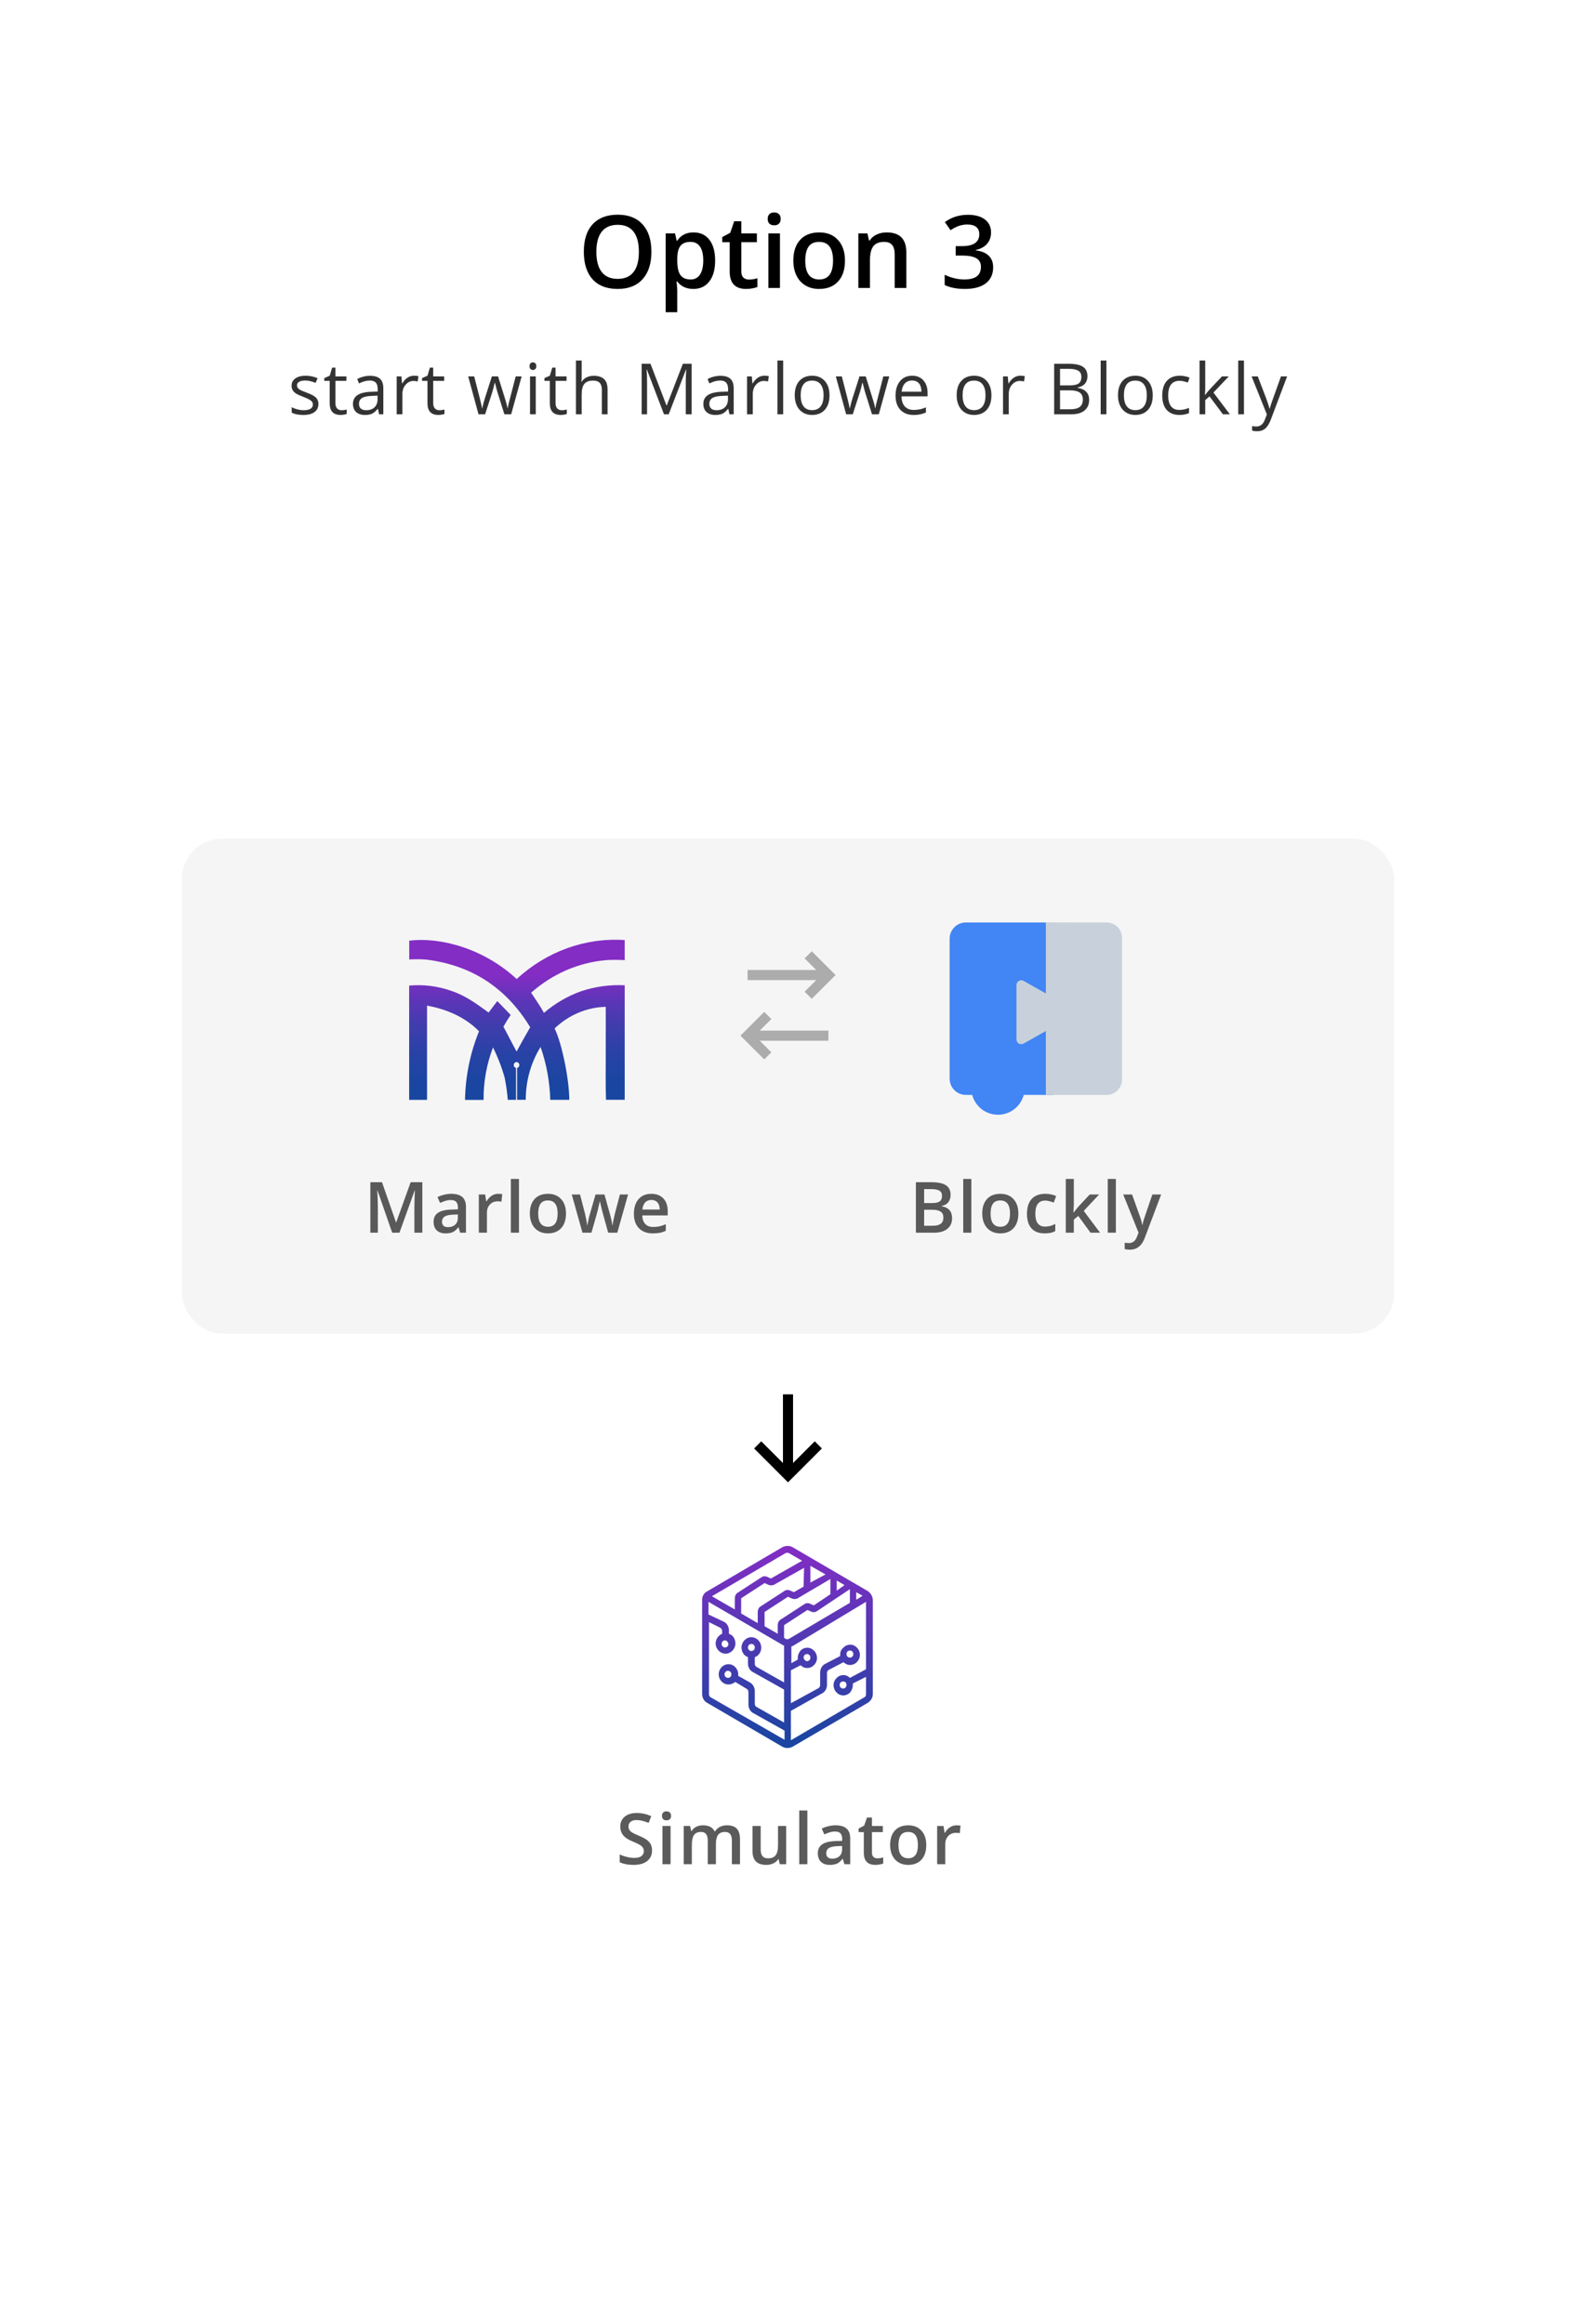 <svg width="312" height="460" viewBox="0 0 312 460" fill="none" xmlns="http://www.w3.org/2000/svg">
<g clip-path="url(#clip0)">
<g filter="url(#filter0_d)">
<rect width="312" height="460" rx="8" fill="white"/>
</g>
<rect opacity="0.04" x="36" y="166" width="240" height="98" rx="8" fill="black"/>
<path fill-rule="evenodd" clip-rule="evenodd" d="M156.862 306.226L171.828 314.959C172.407 315.36 172.793 316.063 172.793 316.765V335.335C172.793 336.038 172.407 336.64 171.828 337.041L156.862 345.774C156.186 346.075 155.51 346.075 154.931 345.774L139.966 337.041C139.386 336.74 139 336.038 139 335.335V316.665C139 315.962 139.386 315.26 140.062 314.959L154.931 306.226C155.607 305.925 156.283 305.925 156.862 306.226ZM167.193 313.754L165.648 312.851V314.858L167.193 313.754ZM160.434 309.94L163.428 311.646L160.434 313.252V309.94ZM157.152 315.159L159.083 314.055L159.179 310.341L153.29 313.654C152.903 313.854 152.421 313.854 152.034 313.654L151.359 313.353L146.724 316.364V319.375L150.007 321.282V319.074C150.007 318.673 150.2 318.171 150.586 317.97L155.221 314.959C155.607 314.657 156.09 314.657 156.476 314.858L157.152 315.159ZM151.359 319.074L155.993 316.063L156.669 316.364C157.055 316.565 157.538 316.565 157.924 316.364L164.393 312.55V315.561L161.11 317.769L160.434 317.468C160.048 317.267 159.566 317.267 159.179 317.568L154.545 320.58C154.159 320.78 153.966 321.282 153.966 321.684V323.39L151.359 321.885V319.074ZM155.51 324.394C155.703 324.494 155.993 324.494 156.186 324.394L168.255 317.267V314.557L161.786 318.873C161.4 319.174 160.917 319.174 160.531 318.974L159.855 318.673L155.221 321.684V324.193L155.51 324.394ZM169.51 315.159L170.766 315.862L169.51 316.665V315.159ZM156.186 307.43C155.993 307.33 155.703 307.33 155.51 307.43L140.931 315.962L145.469 318.572V316.364C145.469 315.962 145.662 315.46 146.048 315.26L150.683 312.248C151.069 311.947 151.552 311.947 151.938 312.148L152.614 312.449L158.793 308.936L156.186 307.43ZM140.641 335.937C140.448 335.837 140.352 335.536 140.352 335.335V321.082L142.572 322.186C142.766 322.286 142.959 322.587 142.959 322.788V323.39C141.993 323.792 141.414 324.896 141.8 326C142.186 327.004 143.248 327.606 144.31 327.205C145.276 326.803 145.855 325.699 145.469 324.595C145.276 323.992 144.89 323.591 144.31 323.39V322.788C144.31 321.985 143.924 321.282 143.248 320.981L140.255 319.576V317.066L154.931 325.598C155.028 325.699 155.124 325.699 155.221 325.699V333.026L149.717 329.915C149.524 329.814 149.428 329.513 149.428 329.312V328.008C150.393 327.706 150.972 326.502 150.586 325.498V325.398C150.2 324.394 149.138 323.792 148.076 324.193C147.11 324.595 146.531 325.699 146.917 326.803C147.11 327.405 147.497 327.807 148.076 328.008V329.312C148.076 330.015 148.462 330.718 149.138 331.019L155.221 334.432V340.956L149.717 337.844C149.524 337.744 149.428 337.443 149.428 337.242V334.733C149.428 334.03 149.041 333.327 148.462 333.026L146.145 331.721V331.42C146.145 330.316 145.276 329.413 144.214 329.413C143.152 329.413 142.283 330.316 142.283 331.42C142.283 332.524 143.152 333.428 144.214 333.428C144.697 333.428 145.179 333.227 145.566 332.926L147.883 334.331C148.076 334.432 148.172 334.733 148.172 334.934V337.443C148.172 338.146 148.559 338.848 149.234 339.149L155.317 342.562V344.369L140.641 335.937ZM143.538 326.1C143.924 326.1 144.214 325.799 144.214 325.398C144.117 324.996 143.828 324.695 143.538 324.695C143.152 324.695 142.862 324.996 142.862 325.398C142.862 325.799 143.152 326.1 143.538 326.1ZM148.076 326.1C148.076 325.699 148.366 325.398 148.752 325.398C149.138 325.398 149.428 325.699 149.428 326.1C149.428 326.502 149.138 326.803 148.752 326.803C148.366 326.803 148.076 326.502 148.076 326.1ZM144.117 332.123C144.503 332.123 144.793 331.822 144.793 331.42C144.793 331.019 144.503 330.718 144.117 330.718C143.731 330.718 143.441 331.019 143.441 331.42C143.441 331.822 143.731 332.123 144.117 332.123ZM171.152 335.937L156.572 344.469V338.647L162.655 335.235C163.331 334.934 163.717 334.231 163.717 333.528V331.119C163.717 330.818 163.91 330.617 164.103 330.517L167 329.011C167.772 329.814 169.028 329.714 169.703 328.911C170.476 328.108 170.379 326.803 169.607 326.1C168.834 325.297 167.579 325.398 166.903 326.201C166.517 326.502 166.324 327.004 166.324 327.506V327.807L163.428 329.312C162.752 329.614 162.366 330.316 162.366 331.119V333.528C162.366 333.729 162.269 334.03 162.076 334.13L156.572 337.142V330.617L158.503 329.614C159.276 330.417 160.531 330.316 161.207 329.513C161.979 328.71 161.883 327.405 161.11 326.703C160.338 325.9 159.083 326 158.407 326.803C158.117 327.204 157.924 327.706 157.924 328.208V328.509L156.669 329.212V325.9C156.717 325.9 156.766 325.875 156.814 325.849C156.862 325.824 156.91 325.799 156.959 325.799L171.441 317.066V330.417L168.255 332.123C167.483 331.32 166.228 331.42 165.552 332.223C164.779 333.026 164.876 334.331 165.648 335.034C166.421 335.837 167.676 335.736 168.352 334.934C168.641 334.532 168.834 334.03 168.834 333.528V333.227L171.441 331.922V335.435C171.441 335.636 171.345 335.837 171.152 335.937ZM168.255 326.703C167.869 326.703 167.579 327.004 167.579 327.405C167.579 327.807 167.869 328.108 168.255 328.108C168.641 328.108 168.931 327.807 168.931 327.405C168.931 327.004 168.641 326.703 168.255 326.703ZM159.083 328.108C159.083 327.706 159.372 327.405 159.759 327.405C160.145 327.405 160.434 327.706 160.434 328.108C160.434 328.509 160.145 328.811 159.759 328.811C159.469 328.811 159.179 328.509 159.083 328.108ZM166.903 334.231C167.29 334.231 167.579 333.93 167.579 333.528C167.579 333.026 167.29 332.826 166.903 332.826C166.517 332.826 166.228 333.127 166.228 333.528C166.228 333.93 166.517 334.231 166.903 334.231Z" fill="url(#paint0_linear)"/>
<path d="M121.721 189.995C122.446 189.995 123.308 190.013 123.667 190.05V186.075C115.875 185.558 108.203 188.326 102.291 193.789C95.976 187.938 87.511 185.414 81.017 186.2V189.922C81.384 189.894 81.947 189.876 82.587 189.876H82.621L82.732 189.867L82.874 189.876C83.412 189.871 83.95 189.9 84.484 189.961H84.556C93.319 191.095 100.189 195.456 104.964 203.337C104.017 204.974 103.224 206.373 102.268 208.137C101.73 207.195 100.254 204.297 99.657 203.227C100.1 202.432 100.587 201.664 101.099 200.896C100.186 199.936 99.332 199.067 98.445 198.162C97.805 199.013 97.293 199.68 96.73 200.421C94.341 198.683 92.053 197.01 89.34 196.133C86.655 195.181 83.817 194.826 81 195.087V217.707H84.541V199.046C88.117 199.714 91.888 201.131 94.832 204.13C93.084 208.419 92.141 213.036 92.059 217.716H95.737C95.702 214.151 96.337 210.616 97.606 207.32C98.555 209.237 99.327 211.249 99.91 213.327C100.203 214.768 100.408 216.228 100.524 217.698H102.16V211.398H102.211C101.916 211.369 101.696 211.095 101.714 210.779C101.732 210.462 101.981 210.218 102.277 210.227C102.573 210.237 102.808 210.496 102.808 210.813C102.813 211.114 102.601 211.368 102.322 211.398H102.373V217.695H102.16L102.211 217.704H102.373V217.695H104.08C104.076 213.974 105.097 210.336 107.015 207.235C108.19 210.587 108.839 214.125 108.935 217.704H112.701C112.701 213.827 111.285 206.58 109.791 203.569C112.587 200.899 116.177 199.383 119.921 199.29C119.921 202.338 119.912 205.385 119.921 208.442C119.929 211.514 119.861 214.595 119.972 217.695H123.67V195.023C120.782 194.882 117.893 195.272 115.128 196.175C112.426 197.126 109.905 198.588 107.684 200.491C106.907 199.043 106.037 197.876 105.149 196.495C109.367 192.764 114.554 190.514 120.006 190.05C120.364 190.013 120.996 189.995 121.721 189.995Z" fill="url(#paint1_linear)"/>
<path d="M191.212 182.596C189.438 182.594 187.999 184.033 188 185.808V213.515C187.999 215.289 189.438 216.728 191.212 216.727H192.463C193.079 219.04 195.174 220.65 197.567 220.651C199.96 220.648 202.052 219.038 202.668 216.727H203.949H208.11C209.279 216.727 210.227 215.779 210.227 214.61V184.712L208.11 182.596H191.212Z" fill="#4285F4"/>
<path d="M207.052 182.594C207.049 187.278 207.05 191.961 207.05 196.648L202.65 194.161C202.015 193.803 201.23 194.26 201.229 194.989V205.736C201.23 206.465 202.015 206.922 202.65 206.564L207.05 204.077V214.023V214.61V216.727H209.167H209.544H219.083C220.767 216.727 222.131 215.362 222.131 213.679V185.633C222.126 183.954 220.763 182.596 219.083 182.596L207.052 182.594Z" fill="#C8D1DB"/>
<path opacity="0.8" d="M77.64 244L74.741 235.653H74.686C74.764 236.893 74.803 238.055 74.803 239.14V244H73.319V234.006H75.623L78.398 241.956H78.439L81.297 234.006H83.607V244H82.035V239.058C82.035 238.561 82.046 237.914 82.069 237.116C82.097 236.319 82.12 235.836 82.138 235.667H82.083L79.082 244H77.64ZM91.099 244L90.778 242.947H90.723C90.358 243.408 89.991 243.722 89.622 243.891C89.253 244.055 88.779 244.137 88.2 244.137C87.458 244.137 86.876 243.936 86.457 243.535C86.043 243.134 85.835 242.567 85.835 241.833C85.835 241.054 86.124 240.466 86.703 240.069C87.282 239.673 88.164 239.456 89.349 239.42L90.654 239.379V238.976C90.654 238.493 90.541 238.132 90.313 237.896C90.089 237.654 89.741 237.533 89.267 237.533C88.879 237.533 88.508 237.59 88.153 237.704C87.797 237.818 87.455 237.952 87.127 238.107L86.608 236.959C87.018 236.745 87.467 236.583 87.954 236.474C88.442 236.36 88.902 236.303 89.335 236.303C90.297 236.303 91.021 236.512 91.509 236.932C92.001 237.351 92.247 238.009 92.247 238.907V244H91.099ZM88.706 242.906C89.29 242.906 89.757 242.744 90.108 242.421C90.463 242.093 90.641 241.635 90.641 241.047V240.391L89.67 240.432C88.914 240.459 88.362 240.587 88.016 240.814C87.674 241.038 87.503 241.382 87.503 241.847C87.503 242.184 87.603 242.446 87.804 242.633C88.004 242.815 88.305 242.906 88.706 242.906ZM98.624 236.303C98.948 236.303 99.215 236.326 99.424 236.371L99.267 237.868C99.039 237.813 98.802 237.786 98.556 237.786C97.913 237.786 97.392 237.996 96.991 238.415C96.594 238.834 96.396 239.379 96.396 240.049V244H94.79V236.439H96.047L96.259 237.772H96.341C96.592 237.321 96.918 236.964 97.319 236.699C97.724 236.435 98.16 236.303 98.624 236.303ZM102.739 244H101.132V233.363H102.739V244ZM112.049 240.206C112.049 241.441 111.732 242.405 111.098 243.098C110.465 243.79 109.583 244.137 108.453 244.137C107.747 244.137 107.122 243.977 106.58 243.658C106.038 243.339 105.621 242.881 105.329 242.284C105.037 241.687 104.891 240.994 104.891 240.206C104.891 238.98 105.206 238.023 105.835 237.335C106.464 236.647 107.35 236.303 108.494 236.303C109.588 236.303 110.454 236.656 111.092 237.362C111.73 238.064 112.049 239.012 112.049 240.206ZM106.546 240.206C106.546 241.951 107.191 242.824 108.48 242.824C109.756 242.824 110.394 241.951 110.394 240.206C110.394 238.479 109.752 237.615 108.467 237.615C107.792 237.615 107.302 237.839 106.997 238.285C106.696 238.732 106.546 239.372 106.546 240.206ZM120.401 244L119.424 240.473C119.305 240.099 119.091 239.231 118.781 237.868H118.72C118.455 239.099 118.246 239.971 118.091 240.486L117.086 244H115.309L113.189 236.439H114.83L115.794 240.165C116.013 241.086 116.168 241.874 116.259 242.53H116.3C116.345 242.198 116.414 241.817 116.505 241.389C116.601 240.956 116.683 240.632 116.751 240.418L117.899 236.439H119.663L120.777 240.418C120.846 240.641 120.93 240.983 121.03 241.443C121.135 241.904 121.197 242.261 121.215 242.517H121.27C121.338 241.956 121.497 241.172 121.748 240.165L122.726 236.439H124.339L122.206 244H120.401ZM129.246 244.137C128.071 244.137 127.15 243.795 126.485 243.111C125.824 242.423 125.493 241.478 125.493 240.274C125.493 239.039 125.801 238.069 126.416 237.362C127.031 236.656 127.877 236.303 128.952 236.303C129.95 236.303 130.739 236.606 131.318 237.212C131.896 237.818 132.186 238.652 132.186 239.714V240.582H127.148C127.17 241.316 127.369 241.881 127.742 242.277C128.116 242.669 128.642 242.865 129.321 242.865C129.768 242.865 130.183 242.824 130.566 242.742C130.953 242.656 131.368 242.514 131.81 242.318V243.624C131.418 243.811 131.021 243.943 130.62 244.021C130.219 244.098 129.761 244.137 129.246 244.137ZM128.952 237.52C128.442 237.52 128.032 237.681 127.722 238.005C127.417 238.328 127.234 238.8 127.175 239.42H130.607C130.598 238.796 130.447 238.324 130.155 238.005C129.864 237.681 129.463 237.52 128.952 237.52Z" fill="#333333"/>
<path opacity="0.8" d="M181.319 234.006H184.286C185.662 234.006 186.656 234.206 187.267 234.607C187.882 235.008 188.189 235.642 188.189 236.508C188.189 237.091 188.039 237.576 187.738 237.964C187.438 238.351 187.005 238.595 186.439 238.695V238.764C187.141 238.896 187.656 239.158 187.984 239.55C188.317 239.937 188.483 240.464 188.483 241.129C188.483 242.027 188.169 242.731 187.54 243.241C186.916 243.747 186.045 244 184.929 244H181.319V234.006ZM182.953 238.135H184.525C185.209 238.135 185.708 238.028 186.022 237.813C186.337 237.595 186.494 237.226 186.494 236.706C186.494 236.237 186.323 235.897 185.981 235.688C185.644 235.478 185.106 235.373 184.368 235.373H182.953V238.135ZM182.953 239.461V242.626H184.689C185.373 242.626 185.888 242.496 186.234 242.236C186.585 241.972 186.761 241.557 186.761 240.992C186.761 240.473 186.583 240.088 186.228 239.837C185.872 239.586 185.332 239.461 184.607 239.461H182.953ZM192.297 244H190.691V233.363H192.297V244ZM201.607 240.206C201.607 241.441 201.29 242.405 200.657 243.098C200.023 243.79 199.141 244.137 198.011 244.137C197.305 244.137 196.68 243.977 196.138 243.658C195.596 243.339 195.179 242.881 194.887 242.284C194.595 241.687 194.45 240.994 194.45 240.206C194.45 238.98 194.764 238.023 195.393 237.335C196.022 236.647 196.908 236.303 198.052 236.303C199.146 236.303 200.012 236.656 200.65 237.362C201.288 238.064 201.607 239.012 201.607 240.206ZM196.104 240.206C196.104 241.951 196.749 242.824 198.038 242.824C199.315 242.824 199.953 241.951 199.953 240.206C199.953 238.479 199.31 237.615 198.025 237.615C197.35 237.615 196.86 237.839 196.555 238.285C196.254 238.732 196.104 239.372 196.104 240.206ZM206.808 244.137C205.664 244.137 204.794 243.804 204.197 243.139C203.604 242.469 203.308 241.509 203.308 240.261C203.308 238.989 203.618 238.012 204.238 237.328C204.862 236.645 205.762 236.303 206.938 236.303C207.736 236.303 208.453 236.451 209.091 236.747L208.606 238.039C207.927 237.775 207.366 237.643 206.924 237.643C205.616 237.643 204.962 238.511 204.962 240.247C204.962 241.095 205.124 241.733 205.448 242.161C205.776 242.585 206.254 242.797 206.883 242.797C207.599 242.797 208.276 242.619 208.914 242.264V243.665C208.627 243.834 208.319 243.954 207.991 244.027C207.667 244.1 207.273 244.137 206.808 244.137ZM212.543 240.008L213.452 238.873L215.735 236.439H217.588L214.546 239.687L217.779 244H215.892L213.466 240.685L212.584 241.409V244H210.991V233.363H212.584V238.552L212.502 240.008H212.543ZM220.909 244H219.303V233.363H220.909V244ZM222.364 236.439H224.114L225.653 240.726C225.885 241.336 226.04 241.91 226.117 242.448H226.172C226.213 242.198 226.288 241.895 226.398 241.539C226.507 241.179 227.086 239.479 228.134 236.439H229.87L226.637 245.005C226.049 246.577 225.069 247.363 223.697 247.363C223.342 247.363 222.996 247.325 222.658 247.247V245.976C222.9 246.03 223.176 246.058 223.486 246.058C224.26 246.058 224.805 245.609 225.119 244.711L225.4 244L222.364 236.439Z" fill="#333333"/>
<g opacity="0.3">
<path d="M148 193H164" stroke="black" stroke-width="2"/>
<path d="M160 189L164 193L160 197" stroke="black" stroke-width="2"/>
<path d="M148 205H164" stroke="black" stroke-width="2"/>
<path d="M152 201L148 205L152 209" stroke="black" stroke-width="2"/>
</g>
<path opacity="0.8" d="M129.082 366.286C129.082 367.175 128.761 367.872 128.118 368.378C127.476 368.884 126.589 369.137 125.459 369.137C124.329 369.137 123.404 368.961 122.684 368.61V367.065C123.139 367.28 123.622 367.448 124.133 367.571C124.648 367.694 125.126 367.756 125.568 367.756C126.215 367.756 126.692 367.633 126.997 367.387C127.307 367.141 127.462 366.81 127.462 366.396C127.462 366.022 127.321 365.705 127.038 365.445C126.756 365.186 126.172 364.878 125.288 364.522C124.377 364.153 123.734 363.732 123.36 363.258C122.987 362.784 122.8 362.214 122.8 361.549C122.8 360.715 123.096 360.059 123.688 359.58C124.281 359.102 125.076 358.862 126.074 358.862C127.031 358.862 127.984 359.072 128.932 359.491L128.412 360.824C127.523 360.451 126.73 360.264 126.033 360.264C125.505 360.264 125.104 360.38 124.83 360.612C124.557 360.84 124.42 361.143 124.42 361.521C124.42 361.781 124.475 362.005 124.584 362.191C124.693 362.374 124.873 362.547 125.124 362.711C125.375 362.875 125.826 363.091 126.478 363.36C127.211 363.666 127.749 363.951 128.091 364.215C128.433 364.479 128.683 364.778 128.843 365.11C129.002 365.443 129.082 365.835 129.082 366.286ZM132.752 369H131.146V361.439H132.752V369ZM131.05 359.437C131.05 359.149 131.127 358.928 131.282 358.773C131.442 358.618 131.668 358.541 131.959 358.541C132.242 358.541 132.46 358.618 132.615 358.773C132.775 358.928 132.855 359.149 132.855 359.437C132.855 359.71 132.775 359.926 132.615 360.086C132.46 360.241 132.242 360.318 131.959 360.318C131.668 360.318 131.442 360.241 131.282 360.086C131.127 359.926 131.05 359.71 131.05 359.437ZM141.727 369H140.114V364.338C140.114 363.759 140.004 363.328 139.786 363.046C139.567 362.759 139.225 362.615 138.76 362.615C138.14 362.615 137.685 362.818 137.393 363.224C137.106 363.625 136.962 364.295 136.962 365.233V369H135.356V361.439H136.614L136.839 362.431H136.921C137.131 362.071 137.434 361.793 137.83 361.597C138.232 361.401 138.671 361.303 139.15 361.303C140.312 361.303 141.082 361.699 141.46 362.492H141.57C141.793 362.118 142.107 361.827 142.513 361.617C142.919 361.408 143.384 361.303 143.908 361.303C144.81 361.303 145.466 361.531 145.876 361.986C146.291 362.442 146.498 363.137 146.498 364.071V369H144.892V364.338C144.892 363.759 144.78 363.328 144.557 363.046C144.338 362.759 143.996 362.615 143.532 362.615C142.907 362.615 142.449 362.811 142.158 363.203C141.871 363.59 141.727 364.188 141.727 364.994V369ZM154.373 369L154.147 368.009H154.065C153.842 368.36 153.523 368.635 153.108 368.836C152.698 369.036 152.228 369.137 151.7 369.137C150.784 369.137 150.1 368.909 149.649 368.453C149.198 367.997 148.972 367.307 148.972 366.382V361.439H150.592V366.102C150.592 366.68 150.711 367.116 150.948 367.407C151.185 367.694 151.556 367.838 152.062 367.838C152.737 367.838 153.231 367.637 153.546 367.236C153.865 366.831 154.024 366.154 154.024 365.206V361.439H155.637V369H154.373ZM159.834 369H158.227V358.363H159.834V369ZM167.168 369L166.847 367.947H166.792C166.427 368.408 166.061 368.722 165.691 368.891C165.322 369.055 164.848 369.137 164.27 369.137C163.527 369.137 162.946 368.936 162.526 368.535C162.112 368.134 161.904 367.567 161.904 366.833C161.904 366.054 162.194 365.466 162.772 365.069C163.351 364.673 164.233 364.456 165.418 364.42L166.724 364.379V363.976C166.724 363.493 166.61 363.132 166.382 362.896C166.159 362.654 165.81 362.533 165.336 362.533C164.949 362.533 164.577 362.59 164.222 362.704C163.866 362.818 163.524 362.952 163.196 363.107L162.677 361.959C163.087 361.745 163.536 361.583 164.023 361.474C164.511 361.36 164.971 361.303 165.404 361.303C166.366 361.303 167.09 361.512 167.578 361.932C168.07 362.351 168.316 363.009 168.316 363.907V369H167.168ZM164.775 367.906C165.359 367.906 165.826 367.744 166.177 367.421C166.532 367.093 166.71 366.635 166.71 366.047V365.391L165.739 365.432C164.983 365.459 164.431 365.587 164.085 365.814C163.743 366.038 163.572 366.382 163.572 366.847C163.572 367.184 163.673 367.446 163.873 367.633C164.074 367.815 164.374 367.906 164.775 367.906ZM173.675 367.838C174.067 367.838 174.459 367.776 174.851 367.653V368.863C174.673 368.941 174.443 369.005 174.16 369.055C173.882 369.109 173.593 369.137 173.292 369.137C171.77 369.137 171.009 368.335 171.009 366.73V362.656H169.977V361.945L171.084 361.357L171.631 359.758H172.622V361.439H174.776V362.656H172.622V366.703C172.622 367.09 172.718 367.378 172.909 367.564C173.105 367.747 173.361 367.838 173.675 367.838ZM183.374 365.206C183.374 366.441 183.058 367.405 182.424 368.098C181.791 368.79 180.909 369.137 179.779 369.137C179.072 369.137 178.448 368.977 177.906 368.658C177.363 368.339 176.946 367.881 176.655 367.284C176.363 366.687 176.217 365.994 176.217 365.206C176.217 363.98 176.532 363.023 177.161 362.335C177.789 361.647 178.676 361.303 179.82 361.303C180.913 361.303 181.779 361.656 182.417 362.362C183.055 363.064 183.374 364.012 183.374 365.206ZM177.871 365.206C177.871 366.951 178.516 367.824 179.806 367.824C181.082 367.824 181.72 366.951 181.72 365.206C181.72 363.479 181.078 362.615 179.792 362.615C179.118 362.615 178.628 362.839 178.323 363.285C178.022 363.732 177.871 364.372 177.871 365.206ZM189.362 361.303C189.685 361.303 189.952 361.326 190.162 361.371L190.004 362.868C189.777 362.813 189.54 362.786 189.294 362.786C188.651 362.786 188.129 362.996 187.728 363.415C187.332 363.834 187.133 364.379 187.133 365.049V369H185.527V361.439H186.785L186.997 362.772H187.079C187.329 362.321 187.655 361.964 188.056 361.699C188.462 361.435 188.897 361.303 189.362 361.303Z" fill="#333333"/>
<path d="M156 276V292" stroke="black" stroke-width="2"/>
<path d="M150 286L156 292L162 286" stroke="black" stroke-width="2"/>
<path d="M128.959 49.842C128.959 52.166 128.376 53.973 127.211 55.262C126.052 56.551 124.408 57.195 122.279 57.195C120.124 57.195 118.467 56.557 117.309 55.281C116.156 53.999 115.58 52.179 115.58 49.822C115.58 47.465 116.16 45.656 117.318 44.393C118.484 43.13 120.144 42.498 122.299 42.498C124.421 42.498 126.062 43.139 127.221 44.422C128.38 45.704 128.959 47.511 128.959 49.842ZM118.061 49.842C118.061 51.6 118.415 52.934 119.125 53.846C119.835 54.751 120.886 55.203 122.279 55.203C123.666 55.203 124.711 54.754 125.414 53.855C126.124 52.957 126.479 51.619 126.479 49.842C126.479 48.09 126.127 46.762 125.424 45.857C124.727 44.953 123.686 44.5 122.299 44.5C120.899 44.5 119.841 44.953 119.125 45.857C118.415 46.762 118.061 48.09 118.061 49.842ZM137.26 57.195C135.893 57.195 134.831 56.704 134.076 55.721H133.939C134.031 56.632 134.076 57.185 134.076 57.381V61.805H131.781V46.199H133.637C133.689 46.401 133.796 46.883 133.959 47.645H134.076C134.792 46.551 135.867 46.004 137.299 46.004C138.646 46.004 139.695 46.492 140.443 47.469C141.199 48.445 141.576 49.816 141.576 51.58C141.576 53.344 141.192 54.721 140.424 55.711C139.662 56.7 138.607 57.195 137.26 57.195ZM136.703 47.879C135.792 47.879 135.124 48.146 134.701 48.68C134.285 49.214 134.076 50.066 134.076 51.238V51.58C134.076 52.895 134.285 53.849 134.701 54.441C135.118 55.027 135.798 55.32 136.742 55.32C137.536 55.32 138.148 54.995 138.578 54.344C139.008 53.693 139.223 52.765 139.223 51.56C139.223 50.35 139.008 49.435 138.578 48.816C138.155 48.191 137.53 47.879 136.703 47.879ZM148.266 55.34C148.826 55.34 149.385 55.252 149.945 55.076V56.805C149.691 56.915 149.363 57.007 148.959 57.078C148.562 57.156 148.148 57.195 147.719 57.195C145.544 57.195 144.457 56.05 144.457 53.758V47.938H142.982V46.922L144.564 46.082L145.346 43.797H146.762V46.199H149.838V47.938H146.762V53.719C146.762 54.272 146.898 54.682 147.172 54.949C147.452 55.21 147.816 55.34 148.266 55.34ZM154.408 57H152.113V46.199H154.408V57ZM151.977 43.338C151.977 42.928 152.087 42.612 152.309 42.391C152.536 42.169 152.859 42.059 153.275 42.059C153.679 42.059 153.992 42.169 154.213 42.391C154.441 42.612 154.555 42.928 154.555 43.338C154.555 43.728 154.441 44.038 154.213 44.266C153.992 44.487 153.679 44.598 153.275 44.598C152.859 44.598 152.536 44.487 152.309 44.266C152.087 44.038 151.977 43.728 151.977 43.338ZM167.279 51.58C167.279 53.344 166.827 54.721 165.922 55.711C165.017 56.7 163.757 57.195 162.143 57.195C161.133 57.195 160.242 56.967 159.467 56.512C158.692 56.056 158.096 55.402 157.68 54.549C157.263 53.696 157.055 52.706 157.055 51.58C157.055 49.829 157.504 48.462 158.402 47.478C159.301 46.495 160.567 46.004 162.201 46.004C163.764 46.004 165.001 46.508 165.912 47.518C166.824 48.52 167.279 49.874 167.279 51.58ZM159.418 51.58C159.418 54.074 160.339 55.32 162.182 55.32C164.005 55.32 164.916 54.074 164.916 51.58C164.916 49.113 163.998 47.879 162.162 47.879C161.199 47.879 160.499 48.198 160.062 48.836C159.633 49.474 159.418 50.389 159.418 51.58ZM179.428 57H177.123V50.359C177.123 49.526 176.954 48.904 176.615 48.494C176.283 48.084 175.753 47.879 175.023 47.879C174.053 47.879 173.344 48.165 172.895 48.738C172.445 49.311 172.221 50.272 172.221 51.619V57H169.926V46.199H171.723L172.045 47.615H172.162C172.488 47.101 172.95 46.704 173.549 46.424C174.148 46.144 174.812 46.004 175.541 46.004C178.132 46.004 179.428 47.322 179.428 49.959V57ZM196.195 46.004C196.195 46.909 195.932 47.664 195.404 48.27C194.877 48.868 194.135 49.272 193.178 49.48V49.559C194.324 49.702 195.183 50.06 195.756 50.633C196.329 51.199 196.615 51.954 196.615 52.898C196.615 54.272 196.13 55.333 195.16 56.082C194.19 56.824 192.81 57.195 191.02 57.195C189.438 57.195 188.103 56.938 187.016 56.424V54.383C187.621 54.682 188.262 54.913 188.939 55.076C189.617 55.239 190.268 55.32 190.893 55.32C191.999 55.32 192.826 55.115 193.373 54.705C193.92 54.295 194.193 53.66 194.193 52.801C194.193 52.039 193.891 51.479 193.285 51.121C192.68 50.763 191.729 50.584 190.434 50.584H189.193V48.719H190.453C192.732 48.719 193.871 47.931 193.871 46.355C193.871 45.743 193.673 45.272 193.275 44.94C192.878 44.607 192.292 44.441 191.518 44.441C190.977 44.441 190.456 44.52 189.955 44.676C189.454 44.825 188.861 45.122 188.178 45.565L187.055 43.963C188.363 42.999 189.883 42.518 191.615 42.518C193.054 42.518 194.177 42.827 194.984 43.445C195.792 44.064 196.195 44.917 196.195 46.004Z" fill="black"/>
<path d="M63.036 79.956C63.036 80.653 62.776 81.191 62.257 81.569C61.737 81.948 61.008 82.137 60.069 82.137C59.076 82.137 58.301 81.98 57.745 81.665V80.612C58.105 80.795 58.49 80.938 58.9 81.043C59.315 81.148 59.714 81.2 60.097 81.2C60.689 81.2 61.145 81.107 61.464 80.92C61.783 80.728 61.942 80.439 61.942 80.052C61.942 79.76 61.815 79.512 61.56 79.307C61.309 79.097 60.817 78.851 60.083 78.568C59.386 78.309 58.889 78.083 58.593 77.892C58.301 77.696 58.082 77.475 57.937 77.228C57.795 76.982 57.725 76.689 57.725 76.347C57.725 75.736 57.973 75.255 58.47 74.904C58.967 74.549 59.648 74.371 60.514 74.371C61.32 74.371 62.109 74.535 62.879 74.863L62.476 75.786C61.724 75.476 61.042 75.321 60.432 75.321C59.894 75.321 59.488 75.406 59.215 75.574C58.941 75.743 58.805 75.975 58.805 76.272C58.805 76.472 58.855 76.643 58.955 76.784C59.06 76.925 59.226 77.06 59.454 77.188C59.682 77.315 60.12 77.5 60.767 77.741C61.655 78.065 62.255 78.391 62.565 78.719C62.879 79.047 63.036 79.459 63.036 79.956ZM67.609 81.2C67.809 81.2 68.003 81.186 68.19 81.159C68.376 81.127 68.525 81.095 68.634 81.064V81.932C68.511 81.991 68.329 82.039 68.087 82.075C67.85 82.116 67.636 82.137 67.445 82.137C65.995 82.137 65.271 81.373 65.271 79.847V75.39H64.198V74.843L65.271 74.371L65.749 72.772H66.406V74.508H68.579V75.39H66.406V79.799C66.406 80.25 66.513 80.596 66.727 80.838C66.941 81.079 67.235 81.2 67.609 81.2ZM75.045 82L74.82 80.934H74.765C74.391 81.403 74.018 81.722 73.644 81.891C73.275 82.055 72.812 82.137 72.256 82.137C71.513 82.137 70.93 81.945 70.506 81.562C70.087 81.18 69.877 80.635 69.877 79.929C69.877 78.416 71.087 77.623 73.507 77.55L74.779 77.509V77.044C74.779 76.456 74.651 76.023 74.396 75.745C74.145 75.463 73.742 75.321 73.186 75.321C72.562 75.321 71.855 75.513 71.067 75.895L70.718 75.027C71.087 74.827 71.491 74.67 71.928 74.556C72.37 74.442 72.812 74.385 73.254 74.385C74.147 74.385 74.808 74.583 75.237 74.98C75.67 75.376 75.886 76.012 75.886 76.887V82H75.045ZM72.482 81.2C73.188 81.2 73.742 81.007 74.143 80.619C74.549 80.232 74.751 79.689 74.751 78.992V78.315L73.617 78.363C72.714 78.395 72.063 78.537 71.662 78.787C71.265 79.033 71.067 79.418 71.067 79.942C71.067 80.353 71.19 80.665 71.436 80.879C71.687 81.093 72.035 81.2 72.482 81.2ZM81.949 74.371C82.281 74.371 82.58 74.398 82.844 74.453L82.687 75.506C82.377 75.438 82.104 75.403 81.867 75.403C81.261 75.403 80.741 75.649 80.308 76.142C79.88 76.634 79.666 77.247 79.666 77.981V82H78.531V74.508H79.467L79.597 75.895H79.652C79.93 75.408 80.265 75.032 80.657 74.768C81.049 74.503 81.479 74.371 81.949 74.371ZM86.966 81.2C87.166 81.2 87.36 81.186 87.547 81.159C87.734 81.127 87.882 81.095 87.991 81.064V81.932C87.868 81.991 87.686 82.039 87.444 82.075C87.207 82.116 86.993 82.137 86.802 82.137C85.352 82.137 84.628 81.373 84.628 79.847V75.39H83.555V74.843L84.628 74.371L85.106 72.772H85.763V74.508H87.936V75.39H85.763V79.799C85.763 80.25 85.87 80.596 86.084 80.838C86.298 81.079 86.592 81.2 86.966 81.2ZM99.85 82L98.476 77.605C98.389 77.336 98.227 76.725 97.99 75.772H97.936C97.753 76.57 97.594 77.185 97.457 77.618L96.042 82H94.73L92.686 74.508H93.875C94.358 76.39 94.725 77.823 94.976 78.808C95.231 79.792 95.377 80.455 95.413 80.797H95.468C95.518 80.537 95.598 80.202 95.707 79.792C95.821 79.377 95.919 79.049 96.001 78.808L97.375 74.508H98.606L99.945 78.808C100.201 79.591 100.374 80.25 100.465 80.783H100.52C100.538 80.619 100.586 80.366 100.663 80.024C100.745 79.683 101.222 77.844 102.092 74.508H103.268L101.196 82H99.85ZM106.063 82H104.928V74.508H106.063V82ZM104.832 72.478C104.832 72.218 104.896 72.029 105.024 71.91C105.151 71.787 105.311 71.726 105.502 71.726C105.685 71.726 105.842 71.787 105.974 71.91C106.106 72.033 106.172 72.222 106.172 72.478C106.172 72.733 106.106 72.924 105.974 73.052C105.842 73.175 105.685 73.236 105.502 73.236C105.311 73.236 105.151 73.175 105.024 73.052C104.896 72.924 104.832 72.733 104.832 72.478ZM111.189 81.2C111.39 81.2 111.583 81.186 111.77 81.159C111.957 81.127 112.105 81.095 112.214 81.064V81.932C112.091 81.991 111.909 82.039 111.668 82.075C111.431 82.116 111.216 82.137 111.025 82.137C109.576 82.137 108.851 81.373 108.851 79.847V75.39H107.778V74.843L108.851 74.371L109.33 72.772H109.986V74.508H112.16V75.39H109.986V79.799C109.986 80.25 110.093 80.596 110.307 80.838C110.521 81.079 110.815 81.2 111.189 81.2ZM119.145 82V77.153C119.145 76.543 119.006 76.087 118.728 75.786C118.45 75.485 118.015 75.335 117.423 75.335C116.634 75.335 116.058 75.549 115.693 75.978C115.333 76.406 115.153 77.108 115.153 78.083V82H114.018V71.363H115.153V74.583C115.153 74.97 115.135 75.292 115.098 75.547H115.167C115.39 75.187 115.707 74.904 116.117 74.699C116.532 74.49 117.003 74.385 117.532 74.385C118.448 74.385 119.134 74.603 119.59 75.041C120.05 75.474 120.28 76.164 120.28 77.112V82H119.145ZM131.448 82L128.058 73.141H128.003C128.067 73.842 128.099 74.676 128.099 75.643V82H127.026V72.006H128.776L131.941 80.25H131.995L135.188 72.006H136.924V82H135.762V75.561C135.762 74.822 135.794 74.02 135.858 73.154H135.803L132.385 82H131.448ZM144.409 82L144.183 80.934H144.128C143.755 81.403 143.381 81.722 143.007 81.891C142.638 82.055 142.176 82.137 141.62 82.137C140.877 82.137 140.293 81.945 139.87 81.562C139.45 81.18 139.241 80.635 139.241 79.929C139.241 78.416 140.451 77.623 142.871 77.55L144.142 77.509V77.044C144.142 76.456 144.014 76.023 143.759 75.745C143.509 75.463 143.105 75.321 142.549 75.321C141.925 75.321 141.218 75.513 140.43 75.895L140.081 75.027C140.451 74.827 140.854 74.67 141.291 74.556C141.733 74.442 142.176 74.385 142.618 74.385C143.511 74.385 144.172 74.583 144.6 74.98C145.033 75.376 145.249 76.012 145.249 76.887V82H144.409ZM141.845 81.2C142.551 81.2 143.105 81.007 143.506 80.619C143.912 80.232 144.115 79.689 144.115 78.992V78.315L142.98 78.363C142.078 78.395 141.426 78.537 141.025 78.787C140.628 79.033 140.43 79.418 140.43 79.942C140.43 80.353 140.553 80.665 140.799 80.879C141.05 81.093 141.399 81.2 141.845 81.2ZM151.312 74.371C151.645 74.371 151.943 74.398 152.208 74.453L152.05 75.506C151.74 75.438 151.467 75.403 151.23 75.403C150.624 75.403 150.104 75.649 149.671 76.142C149.243 76.634 149.029 77.247 149.029 77.981V82H147.894V74.508H148.831L148.961 75.895H149.015C149.293 75.408 149.628 75.032 150.02 74.768C150.412 74.503 150.843 74.371 151.312 74.371ZM155.044 82H153.909V71.363H155.044V82ZM164.217 78.247C164.217 79.468 163.909 80.423 163.294 81.111C162.679 81.795 161.829 82.137 160.744 82.137C160.074 82.137 159.479 81.98 158.96 81.665C158.44 81.351 158.039 80.899 157.757 80.311C157.474 79.724 157.333 79.035 157.333 78.247C157.333 77.026 157.638 76.076 158.249 75.397C158.86 74.713 159.707 74.371 160.792 74.371C161.84 74.371 162.672 74.72 163.287 75.417C163.907 76.114 164.217 77.058 164.217 78.247ZM158.509 78.247C158.509 79.204 158.7 79.933 159.083 80.435C159.466 80.936 160.029 81.186 160.771 81.186C161.514 81.186 162.077 80.938 162.46 80.441C162.847 79.94 163.041 79.209 163.041 78.247C163.041 77.295 162.847 76.572 162.46 76.08C162.077 75.583 161.51 75.335 160.758 75.335C160.015 75.335 159.454 75.579 159.076 76.066C158.698 76.554 158.509 77.281 158.509 78.247ZM172.631 82L171.257 77.605C171.17 77.336 171.009 76.725 170.772 75.772H170.717C170.535 76.57 170.375 77.185 170.238 77.618L168.823 82H167.511L165.467 74.508H166.656C167.14 76.39 167.506 77.823 167.757 78.808C168.012 79.792 168.158 80.455 168.195 80.797H168.249C168.299 80.537 168.379 80.202 168.488 79.792C168.602 79.377 168.7 79.049 168.782 78.808L170.156 74.508H171.387L172.727 78.808C172.982 79.591 173.155 80.25 173.246 80.783H173.301C173.319 80.619 173.367 80.366 173.445 80.024C173.527 79.683 174.003 77.844 174.873 74.508H176.049L173.978 82H172.631ZM180.874 82.137C179.767 82.137 178.892 81.799 178.249 81.125C177.611 80.451 177.292 79.514 177.292 78.315C177.292 77.108 177.589 76.148 178.181 75.438C178.778 74.727 179.578 74.371 180.58 74.371C181.519 74.371 182.262 74.681 182.809 75.301C183.356 75.916 183.629 76.73 183.629 77.741V78.459H178.468C178.491 79.338 178.712 80.006 179.131 80.462C179.555 80.918 180.15 81.145 180.915 81.145C181.722 81.145 182.52 80.977 183.308 80.64V81.651C182.907 81.825 182.526 81.948 182.166 82.02C181.811 82.098 181.38 82.137 180.874 82.137ZM180.567 75.321C179.965 75.321 179.484 75.517 179.124 75.909C178.769 76.301 178.559 76.843 178.496 77.536H182.412C182.412 76.821 182.253 76.274 181.934 75.895C181.615 75.513 181.159 75.321 180.567 75.321ZM196.274 78.247C196.274 79.468 195.967 80.423 195.351 81.111C194.736 81.795 193.886 82.137 192.802 82.137C192.132 82.137 191.537 81.98 191.017 81.665C190.498 81.351 190.097 80.899 189.814 80.311C189.532 79.724 189.39 79.035 189.39 78.247C189.39 77.026 189.696 76.076 190.306 75.397C190.917 74.713 191.765 74.371 192.849 74.371C193.898 74.371 194.729 74.72 195.345 75.417C195.964 76.114 196.274 77.058 196.274 78.247ZM190.566 78.247C190.566 79.204 190.758 79.933 191.14 80.435C191.523 80.936 192.086 81.186 192.829 81.186C193.572 81.186 194.135 80.938 194.517 80.441C194.905 79.94 195.098 79.209 195.098 78.247C195.098 77.295 194.905 76.572 194.517 76.08C194.135 75.583 193.567 75.335 192.815 75.335C192.072 75.335 191.512 75.579 191.134 76.066C190.755 76.554 190.566 77.281 190.566 78.247ZM201.988 74.371C202.321 74.371 202.619 74.398 202.884 74.453L202.727 75.506C202.417 75.438 202.143 75.403 201.906 75.403C201.3 75.403 200.781 75.649 200.348 76.142C199.919 76.634 199.705 77.247 199.705 77.981V82H198.57V74.508H199.507L199.637 75.895H199.691C199.969 75.408 200.304 75.032 200.696 74.768C201.088 74.503 201.519 74.371 201.988 74.371ZM208.693 72.006H211.516C212.842 72.006 213.802 72.204 214.394 72.601C214.986 72.997 215.283 73.624 215.283 74.481C215.283 75.073 215.116 75.563 214.784 75.95C214.455 76.333 213.975 76.581 213.341 76.695V76.764C214.859 77.023 215.618 77.821 215.618 79.156C215.618 80.049 215.315 80.747 214.708 81.248C214.107 81.749 213.264 82 212.179 82H208.693V72.006ZM209.855 76.285H211.769C212.589 76.285 213.179 76.158 213.539 75.902C213.899 75.643 214.079 75.207 214.079 74.597C214.079 74.036 213.879 73.633 213.478 73.387C213.077 73.136 212.439 73.011 211.564 73.011H209.855V76.285ZM209.855 77.269V81.009H211.94C212.746 81.009 213.353 80.854 213.758 80.544C214.168 80.23 214.373 79.74 214.373 79.074C214.373 78.454 214.164 77.999 213.745 77.707C213.33 77.415 212.696 77.269 211.844 77.269H209.855ZM219.035 82H217.9V71.363H219.035V82ZM228.208 78.247C228.208 79.468 227.9 80.423 227.285 81.111C226.67 81.795 225.82 82.137 224.735 82.137C224.065 82.137 223.471 81.98 222.951 81.665C222.431 81.351 222.03 80.899 221.748 80.311C221.465 79.724 221.324 79.035 221.324 78.247C221.324 77.026 221.629 76.076 222.24 75.397C222.851 74.713 223.698 74.371 224.783 74.371C225.831 74.371 226.663 74.72 227.278 75.417C227.898 76.114 228.208 77.058 228.208 78.247ZM222.5 78.247C222.5 79.204 222.691 79.933 223.074 80.435C223.457 80.936 224.02 81.186 224.762 81.186C225.505 81.186 226.068 80.938 226.451 80.441C226.838 79.94 227.032 79.209 227.032 78.247C227.032 77.295 226.838 76.572 226.451 76.08C226.068 75.583 225.501 75.335 224.749 75.335C224.006 75.335 223.445 75.579 223.067 76.066C222.689 76.554 222.5 77.281 222.5 78.247ZM233.498 82.137C232.413 82.137 231.573 81.804 230.976 81.139C230.383 80.469 230.087 79.523 230.087 78.302C230.087 77.049 230.388 76.08 230.989 75.397C231.595 74.713 232.457 74.371 233.573 74.371C233.933 74.371 234.293 74.41 234.653 74.487C235.013 74.565 235.296 74.656 235.501 74.761L235.152 75.725C234.902 75.624 234.628 75.542 234.332 75.478C234.036 75.41 233.774 75.376 233.546 75.376C232.024 75.376 231.263 76.347 231.263 78.288C231.263 79.209 231.447 79.915 231.816 80.407C232.19 80.899 232.742 81.145 233.471 81.145C234.095 81.145 234.735 81.011 235.392 80.742V81.747C234.89 82.007 234.259 82.137 233.498 82.137ZM238.597 78.165C238.793 77.887 239.091 77.522 239.492 77.071L241.912 74.508H243.259L240.224 77.7L243.471 82H242.097L239.451 78.459L238.597 79.197V82H237.476V71.363H238.597V77.003C238.597 77.254 238.579 77.641 238.542 78.165H238.597ZM246.266 82H245.131V71.363H246.266V82ZM247.783 74.508H249L250.64 78.78C251 79.755 251.224 80.46 251.31 80.893H251.365C251.424 80.66 251.547 80.264 251.734 79.703C251.925 79.138 252.545 77.406 253.593 74.508H254.81L251.59 83.039C251.271 83.882 250.898 84.479 250.469 84.83C250.046 85.186 249.524 85.363 248.904 85.363C248.558 85.363 248.216 85.325 247.879 85.247V84.338C248.129 84.393 248.409 84.42 248.719 84.42C249.499 84.42 250.055 83.982 250.387 83.107L250.804 82.041L247.783 74.508Z" fill="#333333"/>
</g>
<defs>
<filter id="filter0_d" x="-27" y="-24" width="366" height="514" filterUnits="userSpaceOnUse" color-interpolation-filters="sRGB">
<feFlood flood-opacity="0" result="BackgroundImageFix"/>
<feColorMatrix in="SourceAlpha" type="matrix" values="0 0 0 0 0 0 0 0 0 0 0 0 0 0 0 0 0 0 127 0"/>
<feOffset dy="3"/>
<feGaussianBlur stdDeviation="13.5"/>
<feColorMatrix type="matrix" values="0 0 0 0 0 0 0 0 0 0 0 0 0 0 0 0 0 0 0.08 0"/>
<feBlend mode="normal" in2="BackgroundImageFix" result="effect1_dropShadow"/>
<feBlend mode="normal" in="SourceGraphic" in2="effect1_dropShadow" result="shape"/>
</filter>
<linearGradient id="paint0_linear" x1="121.924" y1="306.015" x2="121.924" y2="346.166" gradientUnits="userSpaceOnUse">
<stop stop-color="#832DC4"/>
<stop offset="1" stop-color="#1746A0"/>
</linearGradient>
<linearGradient id="paint1_linear" x1="59.665" y1="186.014" x2="59.665" y2="217.716" gradientUnits="userSpaceOnUse">
<stop offset="0.221" stop-color="#832DC4"/>
<stop offset="0.377" stop-color="#5E35B8"/>
<stop offset="0.543" stop-color="#3F3DAD"/>
<stop offset="0.704" stop-color="#2942A6"/>
<stop offset="0.857" stop-color="#1C45A2"/>
<stop offset="0.994" stop-color="#1746A0"/>
</linearGradient>
<clipPath id="clip0">
<rect width="312" height="460" fill="white"/>
</clipPath>
</defs>
</svg>

